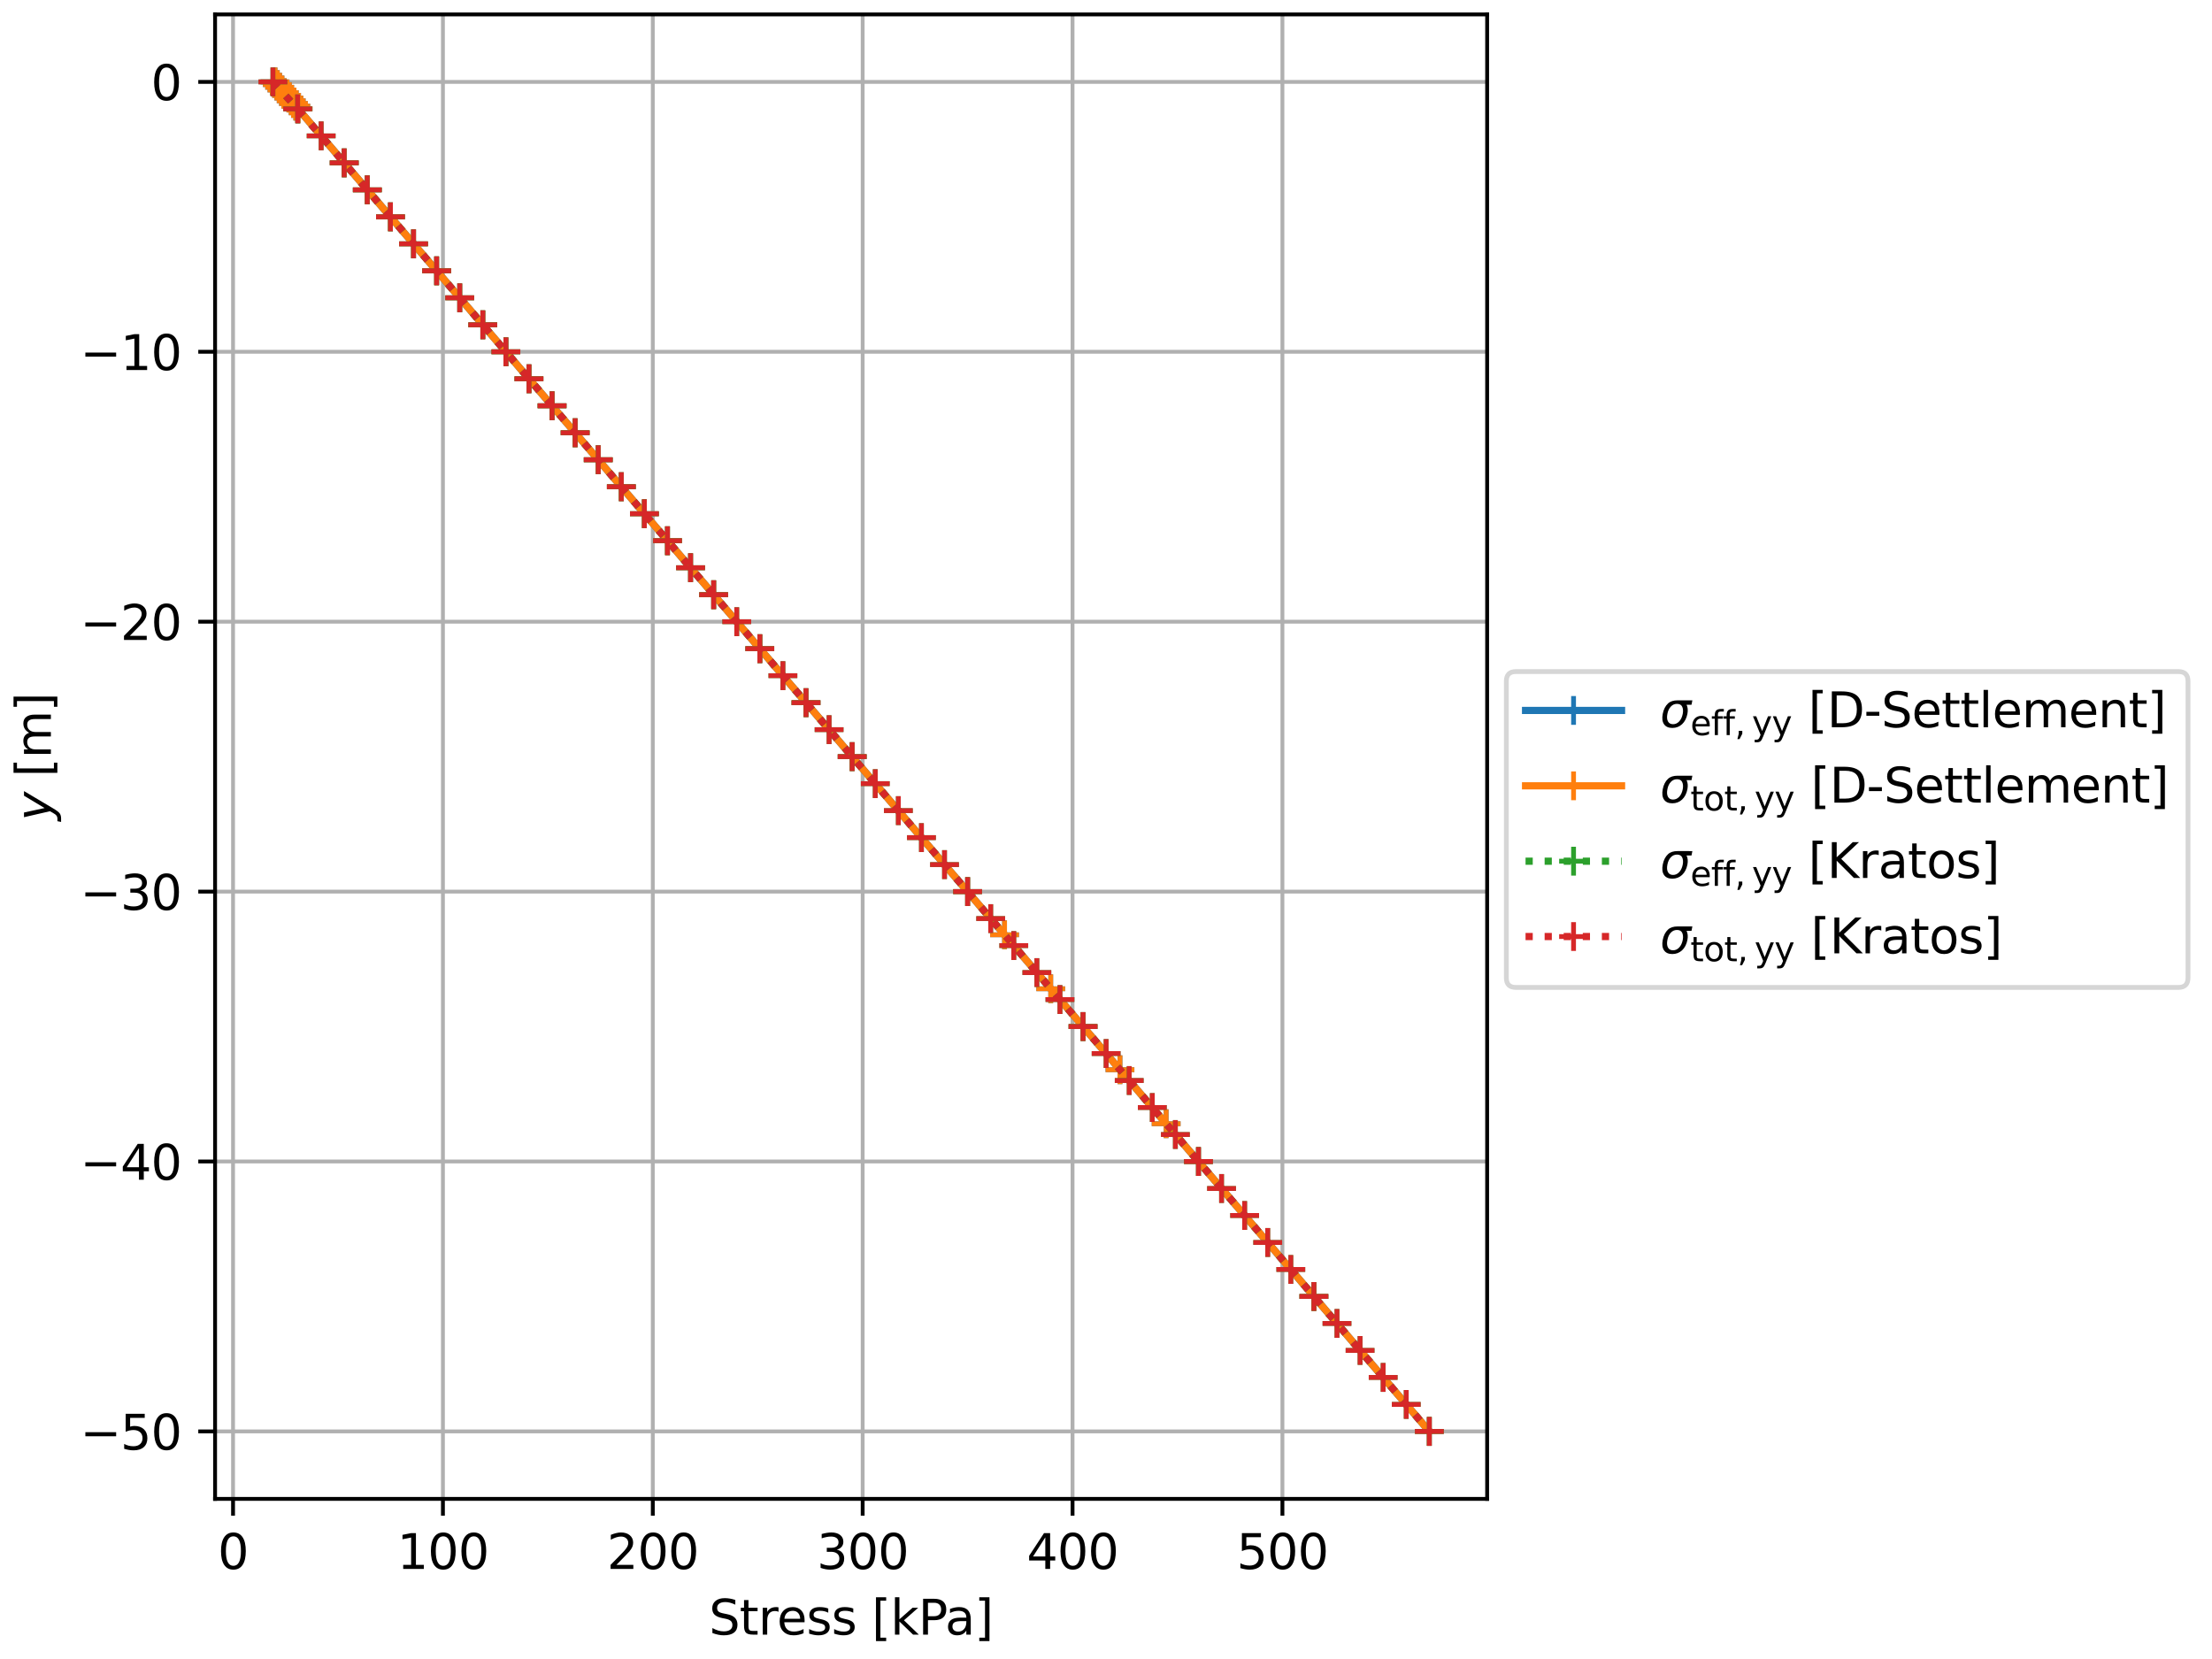 <?xml version="1.0" encoding="utf-8" standalone="no"?>
<!DOCTYPE svg PUBLIC "-//W3C//DTD SVG 1.1//EN"
  "http://www.w3.org/Graphics/SVG/1.1/DTD/svg11.dtd">
<svg xmlns:xlink="http://www.w3.org/1999/xlink" width="460.8pt" height="345.6pt" viewBox="0 0 460.8 345.6" xmlns="http://www.w3.org/2000/svg" version="1.1">
 <defs>
  <style type="text/css">*{stroke-linejoin: round; stroke-linecap: butt}</style>
 </defs>
 <g id="figure_1">
  <g id="patch_1">
   <path d="M 0 345.6 
L 460.8 345.6 
L 460.8 0 
L 0 0 
z
" style="fill: #ffffff"/>
  </g>
  <g id="axes_1">
   <g id="patch_2">
    <path d="M 44.805 312.244 
L 309.799 312.244 
L 309.799 3 
L 44.805 3 
z
" style="fill: #ffffff"/>
   </g>
   <g id="matplotlib.axis_1">
    <g id="xtick_1">
     <g id="line2d_1">
      <path d="M 48.548 312.244 
L 48.548 3 
" clip-path="url(#p406f502bed)" style="fill: none; stroke: #b0b0b0; stroke-width: 0.8; stroke-linecap: square"/>
     </g>
     <g id="line2d_2">
      <defs>
       <path id="m68407283a6" d="M 0 0 
L 0 3.5 
" style="stroke: #000000; stroke-width: 0.8"/>
      </defs>
      <g>
       <use xlink:href="#m68407283a6" x="48.548" y="312.244" style="stroke: #000000; stroke-width: 0.8"/>
      </g>
     </g>
     <g id="text_1">
      <!-- 0 -->
      <g transform="translate(45.367 326.842) scale(0.1 -0.1)">
       <defs>
        <path id="DejaVuSans-30" d="M 2034 4250 
Q 1547 4250 1301 3770 
Q 1056 3291 1056 2328 
Q 1056 1369 1301 889 
Q 1547 409 2034 409 
Q 2525 409 2770 889 
Q 3016 1369 3016 2328 
Q 3016 3291 2770 3770 
Q 2525 4250 2034 4250 
z
M 2034 4750 
Q 2819 4750 3233 4129 
Q 3647 3509 3647 2328 
Q 3647 1150 3233 529 
Q 2819 -91 2034 -91 
Q 1250 -91 836 529 
Q 422 1150 422 2328 
Q 422 3509 836 4129 
Q 1250 4750 2034 4750 
z
" transform="scale(0.016)"/>
       </defs>
       <use xlink:href="#DejaVuSans-30"/>
      </g>
     </g>
    </g>
    <g id="xtick_2">
     <g id="line2d_3">
      <path d="M 92.268 312.244 
L 92.268 3 
" clip-path="url(#p406f502bed)" style="fill: none; stroke: #b0b0b0; stroke-width: 0.8; stroke-linecap: square"/>
     </g>
     <g id="line2d_4">
      <g>
       <use xlink:href="#m68407283a6" x="92.268" y="312.244" style="stroke: #000000; stroke-width: 0.8"/>
      </g>
     </g>
     <g id="text_2">
      <!-- 100 -->
      <g transform="translate(82.725 326.842) scale(0.1 -0.1)">
       <defs>
        <path id="DejaVuSans-31" d="M 794 531 
L 1825 531 
L 1825 4091 
L 703 3866 
L 703 4441 
L 1819 4666 
L 2450 4666 
L 2450 531 
L 3481 531 
L 3481 0 
L 794 0 
L 794 531 
z
" transform="scale(0.016)"/>
       </defs>
       <use xlink:href="#DejaVuSans-31"/>
       <use xlink:href="#DejaVuSans-30" transform="translate(63.623 0)"/>
       <use xlink:href="#DejaVuSans-30" transform="translate(127.246 0)"/>
      </g>
     </g>
    </g>
    <g id="xtick_3">
     <g id="line2d_5">
      <path d="M 135.989 312.244 
L 135.989 3 
" clip-path="url(#p406f502bed)" style="fill: none; stroke: #b0b0b0; stroke-width: 0.8; stroke-linecap: square"/>
     </g>
     <g id="line2d_6">
      <g>
       <use xlink:href="#m68407283a6" x="135.989" y="312.244" style="stroke: #000000; stroke-width: 0.8"/>
      </g>
     </g>
     <g id="text_3">
      <!-- 200 -->
      <g transform="translate(126.445 326.842) scale(0.1 -0.1)">
       <defs>
        <path id="DejaVuSans-32" d="M 1228 531 
L 3431 531 
L 3431 0 
L 469 0 
L 469 531 
Q 828 903 1448 1529 
Q 2069 2156 2228 2338 
Q 2531 2678 2651 2914 
Q 2772 3150 2772 3378 
Q 2772 3750 2511 3984 
Q 2250 4219 1831 4219 
Q 1534 4219 1204 4116 
Q 875 4013 500 3803 
L 500 4441 
Q 881 4594 1212 4672 
Q 1544 4750 1819 4750 
Q 2544 4750 2975 4387 
Q 3406 4025 3406 3419 
Q 3406 3131 3298 2873 
Q 3191 2616 2906 2266 
Q 2828 2175 2409 1742 
Q 1991 1309 1228 531 
z
" transform="scale(0.016)"/>
       </defs>
       <use xlink:href="#DejaVuSans-32"/>
       <use xlink:href="#DejaVuSans-30" transform="translate(63.623 0)"/>
       <use xlink:href="#DejaVuSans-30" transform="translate(127.246 0)"/>
      </g>
     </g>
    </g>
    <g id="xtick_4">
     <g id="line2d_7">
      <path d="M 179.709 312.244 
L 179.709 3 
" clip-path="url(#p406f502bed)" style="fill: none; stroke: #b0b0b0; stroke-width: 0.8; stroke-linecap: square"/>
     </g>
     <g id="line2d_8">
      <g>
       <use xlink:href="#m68407283a6" x="179.709" y="312.244" style="stroke: #000000; stroke-width: 0.8"/>
      </g>
     </g>
     <g id="text_4">
      <!-- 300 -->
      <g transform="translate(170.165 326.842) scale(0.1 -0.1)">
       <defs>
        <path id="DejaVuSans-33" d="M 2597 2516 
Q 3050 2419 3304 2112 
Q 3559 1806 3559 1356 
Q 3559 666 3084 287 
Q 2609 -91 1734 -91 
Q 1441 -91 1130 -33 
Q 819 25 488 141 
L 488 750 
Q 750 597 1062 519 
Q 1375 441 1716 441 
Q 2309 441 2620 675 
Q 2931 909 2931 1356 
Q 2931 1769 2642 2001 
Q 2353 2234 1838 2234 
L 1294 2234 
L 1294 2753 
L 1863 2753 
Q 2328 2753 2575 2939 
Q 2822 3125 2822 3475 
Q 2822 3834 2567 4026 
Q 2313 4219 1838 4219 
Q 1578 4219 1281 4162 
Q 984 4106 628 3988 
L 628 4550 
Q 988 4650 1302 4700 
Q 1616 4750 1894 4750 
Q 2613 4750 3031 4423 
Q 3450 4097 3450 3541 
Q 3450 3153 3228 2886 
Q 3006 2619 2597 2516 
z
" transform="scale(0.016)"/>
       </defs>
       <use xlink:href="#DejaVuSans-33"/>
       <use xlink:href="#DejaVuSans-30" transform="translate(63.623 0)"/>
       <use xlink:href="#DejaVuSans-30" transform="translate(127.246 0)"/>
      </g>
     </g>
    </g>
    <g id="xtick_5">
     <g id="line2d_9">
      <path d="M 223.43 312.244 
L 223.43 3 
" clip-path="url(#p406f502bed)" style="fill: none; stroke: #b0b0b0; stroke-width: 0.8; stroke-linecap: square"/>
     </g>
     <g id="line2d_10">
      <g>
       <use xlink:href="#m68407283a6" x="223.43" y="312.244" style="stroke: #000000; stroke-width: 0.8"/>
      </g>
     </g>
     <g id="text_5">
      <!-- 400 -->
      <g transform="translate(213.886 326.842) scale(0.1 -0.1)">
       <defs>
        <path id="DejaVuSans-34" d="M 2419 4116 
L 825 1625 
L 2419 1625 
L 2419 4116 
z
M 2253 4666 
L 3047 4666 
L 3047 1625 
L 3713 1625 
L 3713 1100 
L 3047 1100 
L 3047 0 
L 2419 0 
L 2419 1100 
L 313 1100 
L 313 1709 
L 2253 4666 
z
" transform="scale(0.016)"/>
       </defs>
       <use xlink:href="#DejaVuSans-34"/>
       <use xlink:href="#DejaVuSans-30" transform="translate(63.623 0)"/>
       <use xlink:href="#DejaVuSans-30" transform="translate(127.246 0)"/>
      </g>
     </g>
    </g>
    <g id="xtick_6">
     <g id="line2d_11">
      <path d="M 267.15 312.244 
L 267.15 3 
" clip-path="url(#p406f502bed)" style="fill: none; stroke: #b0b0b0; stroke-width: 0.8; stroke-linecap: square"/>
     </g>
     <g id="line2d_12">
      <g>
       <use xlink:href="#m68407283a6" x="267.15" y="312.244" style="stroke: #000000; stroke-width: 0.8"/>
      </g>
     </g>
     <g id="text_6">
      <!-- 500 -->
      <g transform="translate(257.606 326.842) scale(0.1 -0.1)">
       <defs>
        <path id="DejaVuSans-35" d="M 691 4666 
L 3169 4666 
L 3169 4134 
L 1269 4134 
L 1269 2991 
Q 1406 3038 1543 3061 
Q 1681 3084 1819 3084 
Q 2600 3084 3056 2656 
Q 3513 2228 3513 1497 
Q 3513 744 3044 326 
Q 2575 -91 1722 -91 
Q 1428 -91 1123 -41 
Q 819 9 494 109 
L 494 744 
Q 775 591 1075 516 
Q 1375 441 1709 441 
Q 2250 441 2565 725 
Q 2881 1009 2881 1497 
Q 2881 1984 2565 2268 
Q 2250 2553 1709 2553 
Q 1456 2553 1204 2497 
Q 953 2441 691 2322 
L 691 4666 
z
" transform="scale(0.016)"/>
       </defs>
       <use xlink:href="#DejaVuSans-35"/>
       <use xlink:href="#DejaVuSans-30" transform="translate(63.623 0)"/>
       <use xlink:href="#DejaVuSans-30" transform="translate(127.246 0)"/>
      </g>
     </g>
    </g>
    <g id="text_7">
     <!-- Stress [kPa] -->
     <g transform="translate(147.699 340.52) scale(0.1 -0.1)">
      <defs>
       <path id="DejaVuSans-53" d="M 3425 4513 
L 3425 3897 
Q 3066 4069 2747 4153 
Q 2428 4238 2131 4238 
Q 1616 4238 1336 4038 
Q 1056 3838 1056 3469 
Q 1056 3159 1242 3001 
Q 1428 2844 1947 2747 
L 2328 2669 
Q 3034 2534 3370 2195 
Q 3706 1856 3706 1288 
Q 3706 609 3251 259 
Q 2797 -91 1919 -91 
Q 1588 -91 1214 -16 
Q 841 59 441 206 
L 441 856 
Q 825 641 1194 531 
Q 1563 422 1919 422 
Q 2459 422 2753 634 
Q 3047 847 3047 1241 
Q 3047 1584 2836 1778 
Q 2625 1972 2144 2069 
L 1759 2144 
Q 1053 2284 737 2584 
Q 422 2884 422 3419 
Q 422 4038 858 4394 
Q 1294 4750 2059 4750 
Q 2388 4750 2728 4690 
Q 3069 4631 3425 4513 
z
" transform="scale(0.016)"/>
       <path id="DejaVuSans-74" d="M 1172 4494 
L 1172 3500 
L 2356 3500 
L 2356 3053 
L 1172 3053 
L 1172 1153 
Q 1172 725 1289 603 
Q 1406 481 1766 481 
L 2356 481 
L 2356 0 
L 1766 0 
Q 1100 0 847 248 
Q 594 497 594 1153 
L 594 3053 
L 172 3053 
L 172 3500 
L 594 3500 
L 594 4494 
L 1172 4494 
z
" transform="scale(0.016)"/>
       <path id="DejaVuSans-72" d="M 2631 2963 
Q 2534 3019 2420 3045 
Q 2306 3072 2169 3072 
Q 1681 3072 1420 2755 
Q 1159 2438 1159 1844 
L 1159 0 
L 581 0 
L 581 3500 
L 1159 3500 
L 1159 2956 
Q 1341 3275 1631 3429 
Q 1922 3584 2338 3584 
Q 2397 3584 2469 3576 
Q 2541 3569 2628 3553 
L 2631 2963 
z
" transform="scale(0.016)"/>
       <path id="DejaVuSans-65" d="M 3597 1894 
L 3597 1613 
L 953 1613 
Q 991 1019 1311 708 
Q 1631 397 2203 397 
Q 2534 397 2845 478 
Q 3156 559 3463 722 
L 3463 178 
Q 3153 47 2828 -22 
Q 2503 -91 2169 -91 
Q 1331 -91 842 396 
Q 353 884 353 1716 
Q 353 2575 817 3079 
Q 1281 3584 2069 3584 
Q 2775 3584 3186 3129 
Q 3597 2675 3597 1894 
z
M 3022 2063 
Q 3016 2534 2758 2815 
Q 2500 3097 2075 3097 
Q 1594 3097 1305 2825 
Q 1016 2553 972 2059 
L 3022 2063 
z
" transform="scale(0.016)"/>
       <path id="DejaVuSans-73" d="M 2834 3397 
L 2834 2853 
Q 2591 2978 2328 3040 
Q 2066 3103 1784 3103 
Q 1356 3103 1142 2972 
Q 928 2841 928 2578 
Q 928 2378 1081 2264 
Q 1234 2150 1697 2047 
L 1894 2003 
Q 2506 1872 2764 1633 
Q 3022 1394 3022 966 
Q 3022 478 2636 193 
Q 2250 -91 1575 -91 
Q 1294 -91 989 -36 
Q 684 19 347 128 
L 347 722 
Q 666 556 975 473 
Q 1284 391 1588 391 
Q 1994 391 2212 530 
Q 2431 669 2431 922 
Q 2431 1156 2273 1281 
Q 2116 1406 1581 1522 
L 1381 1569 
Q 847 1681 609 1914 
Q 372 2147 372 2553 
Q 372 3047 722 3315 
Q 1072 3584 1716 3584 
Q 2034 3584 2315 3537 
Q 2597 3491 2834 3397 
z
" transform="scale(0.016)"/>
       <path id="DejaVuSans-20" transform="scale(0.016)"/>
       <path id="DejaVuSans-5b" d="M 550 4863 
L 1875 4863 
L 1875 4416 
L 1125 4416 
L 1125 -397 
L 1875 -397 
L 1875 -844 
L 550 -844 
L 550 4863 
z
" transform="scale(0.016)"/>
       <path id="DejaVuSans-6b" d="M 581 4863 
L 1159 4863 
L 1159 1991 
L 2875 3500 
L 3609 3500 
L 1753 1863 
L 3688 0 
L 2938 0 
L 1159 1709 
L 1159 0 
L 581 0 
L 581 4863 
z
" transform="scale(0.016)"/>
       <path id="DejaVuSans-50" d="M 1259 4147 
L 1259 2394 
L 2053 2394 
Q 2494 2394 2734 2622 
Q 2975 2850 2975 3272 
Q 2975 3691 2734 3919 
Q 2494 4147 2053 4147 
L 1259 4147 
z
M 628 4666 
L 2053 4666 
Q 2838 4666 3239 4311 
Q 3641 3956 3641 3272 
Q 3641 2581 3239 2228 
Q 2838 1875 2053 1875 
L 1259 1875 
L 1259 0 
L 628 0 
L 628 4666 
z
" transform="scale(0.016)"/>
       <path id="DejaVuSans-61" d="M 2194 1759 
Q 1497 1759 1228 1600 
Q 959 1441 959 1056 
Q 959 750 1161 570 
Q 1363 391 1709 391 
Q 2188 391 2477 730 
Q 2766 1069 2766 1631 
L 2766 1759 
L 2194 1759 
z
M 3341 1997 
L 3341 0 
L 2766 0 
L 2766 531 
Q 2569 213 2275 61 
Q 1981 -91 1556 -91 
Q 1019 -91 701 211 
Q 384 513 384 1019 
Q 384 1609 779 1909 
Q 1175 2209 1959 2209 
L 2766 2209 
L 2766 2266 
Q 2766 2663 2505 2880 
Q 2244 3097 1772 3097 
Q 1472 3097 1187 3025 
Q 903 2953 641 2809 
L 641 3341 
Q 956 3463 1253 3523 
Q 1550 3584 1831 3584 
Q 2591 3584 2966 3190 
Q 3341 2797 3341 1997 
z
" transform="scale(0.016)"/>
       <path id="DejaVuSans-5d" d="M 1947 4863 
L 1947 -844 
L 622 -844 
L 622 -397 
L 1369 -397 
L 1369 4416 
L 622 4416 
L 622 4863 
L 1947 4863 
z
" transform="scale(0.016)"/>
      </defs>
      <use xlink:href="#DejaVuSans-53"/>
      <use xlink:href="#DejaVuSans-74" transform="translate(63.477 0)"/>
      <use xlink:href="#DejaVuSans-72" transform="translate(102.686 0)"/>
      <use xlink:href="#DejaVuSans-65" transform="translate(141.549 0)"/>
      <use xlink:href="#DejaVuSans-73" transform="translate(203.072 0)"/>
      <use xlink:href="#DejaVuSans-73" transform="translate(255.172 0)"/>
      <use xlink:href="#DejaVuSans-20" transform="translate(307.271 0)"/>
      <use xlink:href="#DejaVuSans-5b" transform="translate(339.059 0)"/>
      <use xlink:href="#DejaVuSans-6b" transform="translate(378.072 0)"/>
      <use xlink:href="#DejaVuSans-50" transform="translate(435.982 0)"/>
      <use xlink:href="#DejaVuSans-61" transform="translate(491.785 0)"/>
      <use xlink:href="#DejaVuSans-5d" transform="translate(553.064 0)"/>
     </g>
    </g>
   </g>
   <g id="matplotlib.axis_2">
    <g id="ytick_1">
     <g id="line2d_13">
      <path d="M 44.805 298.187 
L 309.799 298.187 
" clip-path="url(#p406f502bed)" style="fill: none; stroke: #b0b0b0; stroke-width: 0.8; stroke-linecap: square"/>
     </g>
     <g id="line2d_14">
      <defs>
       <path id="m2f1951c9b3" d="M 0 0 
L -3.5 0 
" style="stroke: #000000; stroke-width: 0.8"/>
      </defs>
      <g>
       <use xlink:href="#m2f1951c9b3" x="44.805" y="298.187" style="stroke: #000000; stroke-width: 0.8"/>
      </g>
     </g>
     <g id="text_8">
      <!-- −50 -->
      <g transform="translate(16.7 301.986) scale(0.1 -0.1)">
       <defs>
        <path id="DejaVuSans-2212" d="M 678 2272 
L 4684 2272 
L 4684 1741 
L 678 1741 
L 678 2272 
z
" transform="scale(0.016)"/>
       </defs>
       <use xlink:href="#DejaVuSans-2212"/>
       <use xlink:href="#DejaVuSans-35" transform="translate(83.789 0)"/>
       <use xlink:href="#DejaVuSans-30" transform="translate(147.412 0)"/>
      </g>
     </g>
    </g>
    <g id="ytick_2">
     <g id="line2d_15">
      <path d="M 44.805 241.961 
L 309.799 241.961 
" clip-path="url(#p406f502bed)" style="fill: none; stroke: #b0b0b0; stroke-width: 0.8; stroke-linecap: square"/>
     </g>
     <g id="line2d_16">
      <g>
       <use xlink:href="#m2f1951c9b3" x="44.805" y="241.961" style="stroke: #000000; stroke-width: 0.8"/>
      </g>
     </g>
     <g id="text_9">
      <!-- −40 -->
      <g transform="translate(16.7 245.76) scale(0.1 -0.1)">
       <use xlink:href="#DejaVuSans-2212"/>
       <use xlink:href="#DejaVuSans-34" transform="translate(83.789 0)"/>
       <use xlink:href="#DejaVuSans-30" transform="translate(147.412 0)"/>
      </g>
     </g>
    </g>
    <g id="ytick_3">
     <g id="line2d_17">
      <path d="M 44.805 185.735 
L 309.799 185.735 
" clip-path="url(#p406f502bed)" style="fill: none; stroke: #b0b0b0; stroke-width: 0.8; stroke-linecap: square"/>
     </g>
     <g id="line2d_18">
      <g>
       <use xlink:href="#m2f1951c9b3" x="44.805" y="185.735" style="stroke: #000000; stroke-width: 0.8"/>
      </g>
     </g>
     <g id="text_10">
      <!-- −30 -->
      <g transform="translate(16.7 189.534) scale(0.1 -0.1)">
       <use xlink:href="#DejaVuSans-2212"/>
       <use xlink:href="#DejaVuSans-33" transform="translate(83.789 0)"/>
       <use xlink:href="#DejaVuSans-30" transform="translate(147.412 0)"/>
      </g>
     </g>
    </g>
    <g id="ytick_4">
     <g id="line2d_19">
      <path d="M 44.805 129.509 
L 309.799 129.509 
" clip-path="url(#p406f502bed)" style="fill: none; stroke: #b0b0b0; stroke-width: 0.8; stroke-linecap: square"/>
     </g>
     <g id="line2d_20">
      <g>
       <use xlink:href="#m2f1951c9b3" x="44.805" y="129.509" style="stroke: #000000; stroke-width: 0.8"/>
      </g>
     </g>
     <g id="text_11">
      <!-- −20 -->
      <g transform="translate(16.7 133.308) scale(0.1 -0.1)">
       <use xlink:href="#DejaVuSans-2212"/>
       <use xlink:href="#DejaVuSans-32" transform="translate(83.789 0)"/>
       <use xlink:href="#DejaVuSans-30" transform="translate(147.412 0)"/>
      </g>
     </g>
    </g>
    <g id="ytick_5">
     <g id="line2d_21">
      <path d="M 44.805 73.283 
L 309.799 73.283 
" clip-path="url(#p406f502bed)" style="fill: none; stroke: #b0b0b0; stroke-width: 0.8; stroke-linecap: square"/>
     </g>
     <g id="line2d_22">
      <g>
       <use xlink:href="#m2f1951c9b3" x="44.805" y="73.283" style="stroke: #000000; stroke-width: 0.8"/>
      </g>
     </g>
     <g id="text_12">
      <!-- −10 -->
      <g transform="translate(16.7 77.082) scale(0.1 -0.1)">
       <use xlink:href="#DejaVuSans-2212"/>
       <use xlink:href="#DejaVuSans-31" transform="translate(83.789 0)"/>
       <use xlink:href="#DejaVuSans-30" transform="translate(147.412 0)"/>
      </g>
     </g>
    </g>
    <g id="ytick_6">
     <g id="line2d_23">
      <path d="M 44.805 17.057 
L 309.799 17.057 
" clip-path="url(#p406f502bed)" style="fill: none; stroke: #b0b0b0; stroke-width: 0.8; stroke-linecap: square"/>
     </g>
     <g id="line2d_24">
      <g>
       <use xlink:href="#m2f1951c9b3" x="44.805" y="17.057" style="stroke: #000000; stroke-width: 0.8"/>
      </g>
     </g>
     <g id="text_13">
      <!-- 0 -->
      <g transform="translate(31.442 20.856) scale(0.1 -0.1)">
       <use xlink:href="#DejaVuSans-30"/>
      </g>
     </g>
    </g>
    <g id="text_14">
     <!-- $y$ [m] -->
     <g transform="translate(10.6 170.972) rotate(-90) scale(0.1 -0.1)">
      <defs>
       <path id="DejaVuSans-Oblique-79" d="M 1588 -325 
Q 1188 -997 936 -1164 
Q 684 -1331 294 -1331 
L -159 -1331 
L -63 -850 
L 269 -850 
Q 509 -850 678 -719 
Q 847 -588 1056 -206 
L 1234 128 
L 459 3500 
L 1069 3500 
L 1650 819 
L 3256 3500 
L 3859 3500 
L 1588 -325 
z
" transform="scale(0.016)"/>
       <path id="DejaVuSans-6d" d="M 3328 2828 
Q 3544 3216 3844 3400 
Q 4144 3584 4550 3584 
Q 5097 3584 5394 3201 
Q 5691 2819 5691 2113 
L 5691 0 
L 5113 0 
L 5113 2094 
Q 5113 2597 4934 2840 
Q 4756 3084 4391 3084 
Q 3944 3084 3684 2787 
Q 3425 2491 3425 1978 
L 3425 0 
L 2847 0 
L 2847 2094 
Q 2847 2600 2669 2842 
Q 2491 3084 2119 3084 
Q 1678 3084 1418 2786 
Q 1159 2488 1159 1978 
L 1159 0 
L 581 0 
L 581 3500 
L 1159 3500 
L 1159 2956 
Q 1356 3278 1631 3431 
Q 1906 3584 2284 3584 
Q 2666 3584 2933 3390 
Q 3200 3197 3328 2828 
z
" transform="scale(0.016)"/>
      </defs>
      <use xlink:href="#DejaVuSans-Oblique-79" transform="translate(0 0.016)"/>
      <use xlink:href="#DejaVuSans-20" transform="translate(59.18 0.016)"/>
      <use xlink:href="#DejaVuSans-5b" transform="translate(90.967 0.016)"/>
      <use xlink:href="#DejaVuSans-6d" transform="translate(129.98 0.016)"/>
      <use xlink:href="#DejaVuSans-5d" transform="translate(227.393 0.016)"/>
     </g>
    </g>
   </g>
   <g id="line2d_25">
    <path d="M 57.292 17.057 
L 57.773 17.619 
L 58.254 18.181 
L 58.735 18.744 
L 59.216 19.306 
L 59.697 19.868 
L 60.178 20.43 
L 60.659 20.993 
L 61.14 21.555 
L 61.621 22.117 
L 62.101 22.679 
L 71.72 33.925 
L 76.529 39.547 
L 81.338 45.17 
L 86.148 50.792 
L 90.957 56.415 
L 95.766 62.038 
L 100.575 67.66 
L 105.385 73.283 
L 110.194 78.905 
L 115.003 84.528 
L 119.812 90.151 
L 124.622 95.773 
L 129.431 101.396 
L 134.24 107.018 
L 139.049 112.641 
L 143.858 118.264 
L 148.668 123.886 
L 158.286 135.131 
L 167.905 146.377 
L 177.523 157.622 
L 201.569 185.735 
L 209.264 194.731 
L 218.883 205.976 
L 225.616 213.848 
L 233.31 222.844 
L 242.929 234.089 
L 249.662 241.961 
L 273.708 270.074 
L 297.754 298.187 
" clip-path="url(#p406f502bed)" style="fill: none; stroke: #1f77b4; stroke-width: 1.5; stroke-linecap: square"/>
    <defs>
     <path id="m4d77195bc8" d="M -3 0 
L 3 0 
M 0 3 
L 0 -3 
" style="stroke: #1f77b4"/>
    </defs>
    <g clip-path="url(#p406f502bed)">
     <use xlink:href="#m4d77195bc8" x="57.292" y="17.057" style="fill: #1f77b4; stroke: #1f77b4"/>
     <use xlink:href="#m4d77195bc8" x="57.773" y="17.619" style="fill: #1f77b4; stroke: #1f77b4"/>
     <use xlink:href="#m4d77195bc8" x="58.254" y="18.181" style="fill: #1f77b4; stroke: #1f77b4"/>
     <use xlink:href="#m4d77195bc8" x="58.735" y="18.744" style="fill: #1f77b4; stroke: #1f77b4"/>
     <use xlink:href="#m4d77195bc8" x="59.216" y="19.306" style="fill: #1f77b4; stroke: #1f77b4"/>
     <use xlink:href="#m4d77195bc8" x="59.697" y="19.868" style="fill: #1f77b4; stroke: #1f77b4"/>
     <use xlink:href="#m4d77195bc8" x="60.178" y="20.43" style="fill: #1f77b4; stroke: #1f77b4"/>
     <use xlink:href="#m4d77195bc8" x="60.659" y="20.993" style="fill: #1f77b4; stroke: #1f77b4"/>
     <use xlink:href="#m4d77195bc8" x="61.14" y="21.555" style="fill: #1f77b4; stroke: #1f77b4"/>
     <use xlink:href="#m4d77195bc8" x="61.621" y="22.117" style="fill: #1f77b4; stroke: #1f77b4"/>
     <use xlink:href="#m4d77195bc8" x="62.101" y="22.679" style="fill: #1f77b4; stroke: #1f77b4"/>
     <use xlink:href="#m4d77195bc8" x="71.72" y="33.925" style="fill: #1f77b4; stroke: #1f77b4"/>
     <use xlink:href="#m4d77195bc8" x="76.529" y="39.547" style="fill: #1f77b4; stroke: #1f77b4"/>
     <use xlink:href="#m4d77195bc8" x="81.338" y="45.17" style="fill: #1f77b4; stroke: #1f77b4"/>
     <use xlink:href="#m4d77195bc8" x="86.148" y="50.792" style="fill: #1f77b4; stroke: #1f77b4"/>
     <use xlink:href="#m4d77195bc8" x="90.957" y="56.415" style="fill: #1f77b4; stroke: #1f77b4"/>
     <use xlink:href="#m4d77195bc8" x="95.766" y="62.038" style="fill: #1f77b4; stroke: #1f77b4"/>
     <use xlink:href="#m4d77195bc8" x="100.575" y="67.66" style="fill: #1f77b4; stroke: #1f77b4"/>
     <use xlink:href="#m4d77195bc8" x="105.385" y="73.283" style="fill: #1f77b4; stroke: #1f77b4"/>
     <use xlink:href="#m4d77195bc8" x="110.194" y="78.905" style="fill: #1f77b4; stroke: #1f77b4"/>
     <use xlink:href="#m4d77195bc8" x="115.003" y="84.528" style="fill: #1f77b4; stroke: #1f77b4"/>
     <use xlink:href="#m4d77195bc8" x="119.812" y="90.151" style="fill: #1f77b4; stroke: #1f77b4"/>
     <use xlink:href="#m4d77195bc8" x="124.622" y="95.773" style="fill: #1f77b4; stroke: #1f77b4"/>
     <use xlink:href="#m4d77195bc8" x="129.431" y="101.396" style="fill: #1f77b4; stroke: #1f77b4"/>
     <use xlink:href="#m4d77195bc8" x="134.24" y="107.018" style="fill: #1f77b4; stroke: #1f77b4"/>
     <use xlink:href="#m4d77195bc8" x="139.049" y="112.641" style="fill: #1f77b4; stroke: #1f77b4"/>
     <use xlink:href="#m4d77195bc8" x="143.858" y="118.264" style="fill: #1f77b4; stroke: #1f77b4"/>
     <use xlink:href="#m4d77195bc8" x="148.668" y="123.886" style="fill: #1f77b4; stroke: #1f77b4"/>
     <use xlink:href="#m4d77195bc8" x="158.286" y="135.131" style="fill: #1f77b4; stroke: #1f77b4"/>
     <use xlink:href="#m4d77195bc8" x="167.905" y="146.377" style="fill: #1f77b4; stroke: #1f77b4"/>
     <use xlink:href="#m4d77195bc8" x="177.523" y="157.622" style="fill: #1f77b4; stroke: #1f77b4"/>
     <use xlink:href="#m4d77195bc8" x="201.569" y="185.735" style="fill: #1f77b4; stroke: #1f77b4"/>
     <use xlink:href="#m4d77195bc8" x="209.264" y="194.731" style="fill: #1f77b4; stroke: #1f77b4"/>
     <use xlink:href="#m4d77195bc8" x="218.883" y="205.976" style="fill: #1f77b4; stroke: #1f77b4"/>
     <use xlink:href="#m4d77195bc8" x="225.616" y="213.848" style="fill: #1f77b4; stroke: #1f77b4"/>
     <use xlink:href="#m4d77195bc8" x="233.31" y="222.844" style="fill: #1f77b4; stroke: #1f77b4"/>
     <use xlink:href="#m4d77195bc8" x="242.929" y="234.089" style="fill: #1f77b4; stroke: #1f77b4"/>
     <use xlink:href="#m4d77195bc8" x="249.662" y="241.961" style="fill: #1f77b4; stroke: #1f77b4"/>
     <use xlink:href="#m4d77195bc8" x="273.708" y="270.074" style="fill: #1f77b4; stroke: #1f77b4"/>
     <use xlink:href="#m4d77195bc8" x="297.754" y="298.187" style="fill: #1f77b4; stroke: #1f77b4"/>
    </g>
   </g>
   <g id="line2d_26">
    <path d="M 57.292 17.057 
L 57.773 17.619 
L 58.254 18.181 
L 58.735 18.744 
L 59.216 19.306 
L 59.697 19.868 
L 60.178 20.43 
L 60.659 20.993 
L 61.14 21.555 
L 61.621 22.117 
L 62.101 22.679 
L 71.72 33.925 
L 76.529 39.547 
L 81.338 45.17 
L 86.148 50.792 
L 90.957 56.415 
L 95.766 62.038 
L 100.575 67.66 
L 105.385 73.283 
L 110.194 78.905 
L 115.003 84.528 
L 119.812 90.151 
L 124.622 95.773 
L 129.431 101.396 
L 134.24 107.018 
L 139.049 112.641 
L 143.858 118.264 
L 148.668 123.886 
L 158.286 135.131 
L 167.905 146.377 
L 177.523 157.622 
L 201.569 185.735 
L 209.264 194.731 
L 218.883 205.976 
L 225.616 213.848 
L 233.31 222.844 
L 242.929 234.089 
L 249.662 241.961 
L 273.708 270.074 
L 297.754 298.187 
" clip-path="url(#p406f502bed)" style="fill: none; stroke: #ff7f0e; stroke-width: 1.5; stroke-linecap: square"/>
    <defs>
     <path id="m02b5773c79" d="M -3 0 
L 3 0 
M 0 3 
L 0 -3 
" style="stroke: #ff7f0e"/>
    </defs>
    <g clip-path="url(#p406f502bed)">
     <use xlink:href="#m02b5773c79" x="57.292" y="17.057" style="fill: #ff7f0e; stroke: #ff7f0e"/>
     <use xlink:href="#m02b5773c79" x="57.773" y="17.619" style="fill: #ff7f0e; stroke: #ff7f0e"/>
     <use xlink:href="#m02b5773c79" x="58.254" y="18.181" style="fill: #ff7f0e; stroke: #ff7f0e"/>
     <use xlink:href="#m02b5773c79" x="58.735" y="18.744" style="fill: #ff7f0e; stroke: #ff7f0e"/>
     <use xlink:href="#m02b5773c79" x="59.216" y="19.306" style="fill: #ff7f0e; stroke: #ff7f0e"/>
     <use xlink:href="#m02b5773c79" x="59.697" y="19.868" style="fill: #ff7f0e; stroke: #ff7f0e"/>
     <use xlink:href="#m02b5773c79" x="60.178" y="20.43" style="fill: #ff7f0e; stroke: #ff7f0e"/>
     <use xlink:href="#m02b5773c79" x="60.659" y="20.993" style="fill: #ff7f0e; stroke: #ff7f0e"/>
     <use xlink:href="#m02b5773c79" x="61.14" y="21.555" style="fill: #ff7f0e; stroke: #ff7f0e"/>
     <use xlink:href="#m02b5773c79" x="61.621" y="22.117" style="fill: #ff7f0e; stroke: #ff7f0e"/>
     <use xlink:href="#m02b5773c79" x="62.101" y="22.679" style="fill: #ff7f0e; stroke: #ff7f0e"/>
     <use xlink:href="#m02b5773c79" x="71.72" y="33.925" style="fill: #ff7f0e; stroke: #ff7f0e"/>
     <use xlink:href="#m02b5773c79" x="76.529" y="39.547" style="fill: #ff7f0e; stroke: #ff7f0e"/>
     <use xlink:href="#m02b5773c79" x="81.338" y="45.17" style="fill: #ff7f0e; stroke: #ff7f0e"/>
     <use xlink:href="#m02b5773c79" x="86.148" y="50.792" style="fill: #ff7f0e; stroke: #ff7f0e"/>
     <use xlink:href="#m02b5773c79" x="90.957" y="56.415" style="fill: #ff7f0e; stroke: #ff7f0e"/>
     <use xlink:href="#m02b5773c79" x="95.766" y="62.038" style="fill: #ff7f0e; stroke: #ff7f0e"/>
     <use xlink:href="#m02b5773c79" x="100.575" y="67.66" style="fill: #ff7f0e; stroke: #ff7f0e"/>
     <use xlink:href="#m02b5773c79" x="105.385" y="73.283" style="fill: #ff7f0e; stroke: #ff7f0e"/>
     <use xlink:href="#m02b5773c79" x="110.194" y="78.905" style="fill: #ff7f0e; stroke: #ff7f0e"/>
     <use xlink:href="#m02b5773c79" x="115.003" y="84.528" style="fill: #ff7f0e; stroke: #ff7f0e"/>
     <use xlink:href="#m02b5773c79" x="119.812" y="90.151" style="fill: #ff7f0e; stroke: #ff7f0e"/>
     <use xlink:href="#m02b5773c79" x="124.622" y="95.773" style="fill: #ff7f0e; stroke: #ff7f0e"/>
     <use xlink:href="#m02b5773c79" x="129.431" y="101.396" style="fill: #ff7f0e; stroke: #ff7f0e"/>
     <use xlink:href="#m02b5773c79" x="134.24" y="107.018" style="fill: #ff7f0e; stroke: #ff7f0e"/>
     <use xlink:href="#m02b5773c79" x="139.049" y="112.641" style="fill: #ff7f0e; stroke: #ff7f0e"/>
     <use xlink:href="#m02b5773c79" x="143.858" y="118.264" style="fill: #ff7f0e; stroke: #ff7f0e"/>
     <use xlink:href="#m02b5773c79" x="148.668" y="123.886" style="fill: #ff7f0e; stroke: #ff7f0e"/>
     <use xlink:href="#m02b5773c79" x="158.286" y="135.131" style="fill: #ff7f0e; stroke: #ff7f0e"/>
     <use xlink:href="#m02b5773c79" x="167.905" y="146.377" style="fill: #ff7f0e; stroke: #ff7f0e"/>
     <use xlink:href="#m02b5773c79" x="177.523" y="157.622" style="fill: #ff7f0e; stroke: #ff7f0e"/>
     <use xlink:href="#m02b5773c79" x="201.569" y="185.735" style="fill: #ff7f0e; stroke: #ff7f0e"/>
     <use xlink:href="#m02b5773c79" x="209.264" y="194.731" style="fill: #ff7f0e; stroke: #ff7f0e"/>
     <use xlink:href="#m02b5773c79" x="218.883" y="205.976" style="fill: #ff7f0e; stroke: #ff7f0e"/>
     <use xlink:href="#m02b5773c79" x="225.616" y="213.848" style="fill: #ff7f0e; stroke: #ff7f0e"/>
     <use xlink:href="#m02b5773c79" x="233.31" y="222.844" style="fill: #ff7f0e; stroke: #ff7f0e"/>
     <use xlink:href="#m02b5773c79" x="242.929" y="234.089" style="fill: #ff7f0e; stroke: #ff7f0e"/>
     <use xlink:href="#m02b5773c79" x="249.662" y="241.961" style="fill: #ff7f0e; stroke: #ff7f0e"/>
     <use xlink:href="#m02b5773c79" x="273.708" y="270.074" style="fill: #ff7f0e; stroke: #ff7f0e"/>
     <use xlink:href="#m02b5773c79" x="297.754" y="298.187" style="fill: #ff7f0e; stroke: #ff7f0e"/>
    </g>
   </g>
   <g id="line2d_27">
    <path d="M 56.85 17.057 
L 61.999 22.679 
L 66.902 28.302 
L 71.693 33.925 
L 76.509 39.547 
L 81.338 45.17 
L 86.148 50.792 
L 90.957 56.415 
L 95.767 62.038 
L 100.576 67.66 
L 105.385 73.283 
L 110.194 78.905 
L 115.004 84.528 
L 119.813 90.151 
L 124.622 95.773 
L 129.431 101.396 
L 134.24 107.018 
L 139.049 112.641 
L 143.858 118.264 
L 148.668 123.886 
L 153.477 129.509 
L 158.286 135.131 
L 163.095 140.754 
L 167.905 146.377 
L 172.714 151.999 
L 177.523 157.622 
L 182.332 163.244 
L 187.142 168.867 
L 191.951 174.49 
L 196.76 180.112 
L 201.569 185.735 
L 206.379 191.358 
L 211.188 196.98 
L 215.997 202.603 
L 220.806 208.225 
L 225.616 213.848 
L 230.425 219.471 
L 235.234 225.093 
L 240.043 230.716 
L 244.852 236.338 
L 249.662 241.961 
L 254.471 247.584 
L 259.28 253.206 
L 264.089 258.829 
L 268.899 264.451 
L 273.708 270.074 
L 278.517 275.697 
L 283.326 281.319 
L 288.136 286.942 
L 292.945 292.564 
L 297.754 298.187 
" clip-path="url(#p406f502bed)" style="fill: none; stroke-dasharray: 1.5,2.475; stroke-dashoffset: 0; stroke: #2ca02c; stroke-width: 1.5"/>
    <defs>
     <path id="mfcea00d066" d="M -3 0 
L 3 0 
M 0 3 
L 0 -3 
" style="stroke: #2ca02c"/>
    </defs>
    <g clip-path="url(#p406f502bed)">
     <use xlink:href="#mfcea00d066" x="56.85" y="17.057" style="fill: #2ca02c; stroke: #2ca02c"/>
     <use xlink:href="#mfcea00d066" x="61.999" y="22.679" style="fill: #2ca02c; stroke: #2ca02c"/>
     <use xlink:href="#mfcea00d066" x="66.902" y="28.302" style="fill: #2ca02c; stroke: #2ca02c"/>
     <use xlink:href="#mfcea00d066" x="71.693" y="33.925" style="fill: #2ca02c; stroke: #2ca02c"/>
     <use xlink:href="#mfcea00d066" x="76.509" y="39.547" style="fill: #2ca02c; stroke: #2ca02c"/>
     <use xlink:href="#mfcea00d066" x="81.338" y="45.17" style="fill: #2ca02c; stroke: #2ca02c"/>
     <use xlink:href="#mfcea00d066" x="86.148" y="50.792" style="fill: #2ca02c; stroke: #2ca02c"/>
     <use xlink:href="#mfcea00d066" x="90.957" y="56.415" style="fill: #2ca02c; stroke: #2ca02c"/>
     <use xlink:href="#mfcea00d066" x="95.767" y="62.038" style="fill: #2ca02c; stroke: #2ca02c"/>
     <use xlink:href="#mfcea00d066" x="100.576" y="67.66" style="fill: #2ca02c; stroke: #2ca02c"/>
     <use xlink:href="#mfcea00d066" x="105.385" y="73.283" style="fill: #2ca02c; stroke: #2ca02c"/>
     <use xlink:href="#mfcea00d066" x="110.194" y="78.905" style="fill: #2ca02c; stroke: #2ca02c"/>
     <use xlink:href="#mfcea00d066" x="115.004" y="84.528" style="fill: #2ca02c; stroke: #2ca02c"/>
     <use xlink:href="#mfcea00d066" x="119.813" y="90.151" style="fill: #2ca02c; stroke: #2ca02c"/>
     <use xlink:href="#mfcea00d066" x="124.622" y="95.773" style="fill: #2ca02c; stroke: #2ca02c"/>
     <use xlink:href="#mfcea00d066" x="129.431" y="101.396" style="fill: #2ca02c; stroke: #2ca02c"/>
     <use xlink:href="#mfcea00d066" x="134.24" y="107.018" style="fill: #2ca02c; stroke: #2ca02c"/>
     <use xlink:href="#mfcea00d066" x="139.049" y="112.641" style="fill: #2ca02c; stroke: #2ca02c"/>
     <use xlink:href="#mfcea00d066" x="143.858" y="118.264" style="fill: #2ca02c; stroke: #2ca02c"/>
     <use xlink:href="#mfcea00d066" x="148.668" y="123.886" style="fill: #2ca02c; stroke: #2ca02c"/>
     <use xlink:href="#mfcea00d066" x="153.477" y="129.509" style="fill: #2ca02c; stroke: #2ca02c"/>
     <use xlink:href="#mfcea00d066" x="158.286" y="135.131" style="fill: #2ca02c; stroke: #2ca02c"/>
     <use xlink:href="#mfcea00d066" x="163.095" y="140.754" style="fill: #2ca02c; stroke: #2ca02c"/>
     <use xlink:href="#mfcea00d066" x="167.905" y="146.377" style="fill: #2ca02c; stroke: #2ca02c"/>
     <use xlink:href="#mfcea00d066" x="172.714" y="151.999" style="fill: #2ca02c; stroke: #2ca02c"/>
     <use xlink:href="#mfcea00d066" x="177.523" y="157.622" style="fill: #2ca02c; stroke: #2ca02c"/>
     <use xlink:href="#mfcea00d066" x="182.332" y="163.244" style="fill: #2ca02c; stroke: #2ca02c"/>
     <use xlink:href="#mfcea00d066" x="187.142" y="168.867" style="fill: #2ca02c; stroke: #2ca02c"/>
     <use xlink:href="#mfcea00d066" x="191.951" y="174.49" style="fill: #2ca02c; stroke: #2ca02c"/>
     <use xlink:href="#mfcea00d066" x="196.76" y="180.112" style="fill: #2ca02c; stroke: #2ca02c"/>
     <use xlink:href="#mfcea00d066" x="201.569" y="185.735" style="fill: #2ca02c; stroke: #2ca02c"/>
     <use xlink:href="#mfcea00d066" x="206.379" y="191.358" style="fill: #2ca02c; stroke: #2ca02c"/>
     <use xlink:href="#mfcea00d066" x="211.188" y="196.98" style="fill: #2ca02c; stroke: #2ca02c"/>
     <use xlink:href="#mfcea00d066" x="215.997" y="202.603" style="fill: #2ca02c; stroke: #2ca02c"/>
     <use xlink:href="#mfcea00d066" x="220.806" y="208.225" style="fill: #2ca02c; stroke: #2ca02c"/>
     <use xlink:href="#mfcea00d066" x="225.616" y="213.848" style="fill: #2ca02c; stroke: #2ca02c"/>
     <use xlink:href="#mfcea00d066" x="230.425" y="219.471" style="fill: #2ca02c; stroke: #2ca02c"/>
     <use xlink:href="#mfcea00d066" x="235.234" y="225.093" style="fill: #2ca02c; stroke: #2ca02c"/>
     <use xlink:href="#mfcea00d066" x="240.043" y="230.716" style="fill: #2ca02c; stroke: #2ca02c"/>
     <use xlink:href="#mfcea00d066" x="244.852" y="236.338" style="fill: #2ca02c; stroke: #2ca02c"/>
     <use xlink:href="#mfcea00d066" x="249.662" y="241.961" style="fill: #2ca02c; stroke: #2ca02c"/>
     <use xlink:href="#mfcea00d066" x="254.471" y="247.584" style="fill: #2ca02c; stroke: #2ca02c"/>
     <use xlink:href="#mfcea00d066" x="259.28" y="253.206" style="fill: #2ca02c; stroke: #2ca02c"/>
     <use xlink:href="#mfcea00d066" x="264.089" y="258.829" style="fill: #2ca02c; stroke: #2ca02c"/>
     <use xlink:href="#mfcea00d066" x="268.899" y="264.451" style="fill: #2ca02c; stroke: #2ca02c"/>
     <use xlink:href="#mfcea00d066" x="273.708" y="270.074" style="fill: #2ca02c; stroke: #2ca02c"/>
     <use xlink:href="#mfcea00d066" x="278.517" y="275.697" style="fill: #2ca02c; stroke: #2ca02c"/>
     <use xlink:href="#mfcea00d066" x="283.326" y="281.319" style="fill: #2ca02c; stroke: #2ca02c"/>
     <use xlink:href="#mfcea00d066" x="288.136" y="286.942" style="fill: #2ca02c; stroke: #2ca02c"/>
     <use xlink:href="#mfcea00d066" x="292.945" y="292.564" style="fill: #2ca02c; stroke: #2ca02c"/>
     <use xlink:href="#mfcea00d066" x="297.754" y="298.187" style="fill: #2ca02c; stroke: #2ca02c"/>
    </g>
   </g>
   <g id="line2d_28">
    <path d="M 56.85 17.057 
L 61.999 22.679 
L 66.902 28.302 
L 71.693 33.925 
L 76.509 39.547 
L 81.338 45.17 
L 86.148 50.792 
L 90.957 56.415 
L 95.767 62.038 
L 100.576 67.66 
L 105.385 73.283 
L 110.194 78.905 
L 115.004 84.528 
L 119.813 90.151 
L 124.622 95.773 
L 129.431 101.396 
L 134.24 107.018 
L 139.049 112.641 
L 143.858 118.264 
L 148.668 123.886 
L 153.477 129.509 
L 158.286 135.131 
L 163.095 140.754 
L 167.905 146.377 
L 172.714 151.999 
L 177.523 157.622 
L 182.332 163.244 
L 187.142 168.867 
L 191.951 174.49 
L 196.76 180.112 
L 201.569 185.735 
L 206.379 191.358 
L 211.188 196.98 
L 215.997 202.603 
L 220.806 208.225 
L 225.616 213.848 
L 230.425 219.471 
L 235.234 225.093 
L 240.043 230.716 
L 244.852 236.338 
L 249.662 241.961 
L 254.471 247.584 
L 259.28 253.206 
L 264.089 258.829 
L 268.899 264.451 
L 273.708 270.074 
L 278.517 275.697 
L 283.326 281.319 
L 288.136 286.942 
L 292.945 292.564 
L 297.754 298.187 
" clip-path="url(#p406f502bed)" style="fill: none; stroke-dasharray: 1.5,2.475; stroke-dashoffset: 0; stroke: #d62728; stroke-width: 1.5"/>
    <defs>
     <path id="m1a4cef2448" d="M -3 0 
L 3 0 
M 0 3 
L 0 -3 
" style="stroke: #d62728"/>
    </defs>
    <g clip-path="url(#p406f502bed)">
     <use xlink:href="#m1a4cef2448" x="56.85" y="17.057" style="fill: #d62728; stroke: #d62728"/>
     <use xlink:href="#m1a4cef2448" x="61.999" y="22.679" style="fill: #d62728; stroke: #d62728"/>
     <use xlink:href="#m1a4cef2448" x="66.902" y="28.302" style="fill: #d62728; stroke: #d62728"/>
     <use xlink:href="#m1a4cef2448" x="71.693" y="33.925" style="fill: #d62728; stroke: #d62728"/>
     <use xlink:href="#m1a4cef2448" x="76.509" y="39.547" style="fill: #d62728; stroke: #d62728"/>
     <use xlink:href="#m1a4cef2448" x="81.338" y="45.17" style="fill: #d62728; stroke: #d62728"/>
     <use xlink:href="#m1a4cef2448" x="86.148" y="50.792" style="fill: #d62728; stroke: #d62728"/>
     <use xlink:href="#m1a4cef2448" x="90.957" y="56.415" style="fill: #d62728; stroke: #d62728"/>
     <use xlink:href="#m1a4cef2448" x="95.767" y="62.038" style="fill: #d62728; stroke: #d62728"/>
     <use xlink:href="#m1a4cef2448" x="100.576" y="67.66" style="fill: #d62728; stroke: #d62728"/>
     <use xlink:href="#m1a4cef2448" x="105.385" y="73.283" style="fill: #d62728; stroke: #d62728"/>
     <use xlink:href="#m1a4cef2448" x="110.194" y="78.905" style="fill: #d62728; stroke: #d62728"/>
     <use xlink:href="#m1a4cef2448" x="115.004" y="84.528" style="fill: #d62728; stroke: #d62728"/>
     <use xlink:href="#m1a4cef2448" x="119.813" y="90.151" style="fill: #d62728; stroke: #d62728"/>
     <use xlink:href="#m1a4cef2448" x="124.622" y="95.773" style="fill: #d62728; stroke: #d62728"/>
     <use xlink:href="#m1a4cef2448" x="129.431" y="101.396" style="fill: #d62728; stroke: #d62728"/>
     <use xlink:href="#m1a4cef2448" x="134.24" y="107.018" style="fill: #d62728; stroke: #d62728"/>
     <use xlink:href="#m1a4cef2448" x="139.049" y="112.641" style="fill: #d62728; stroke: #d62728"/>
     <use xlink:href="#m1a4cef2448" x="143.858" y="118.264" style="fill: #d62728; stroke: #d62728"/>
     <use xlink:href="#m1a4cef2448" x="148.668" y="123.886" style="fill: #d62728; stroke: #d62728"/>
     <use xlink:href="#m1a4cef2448" x="153.477" y="129.509" style="fill: #d62728; stroke: #d62728"/>
     <use xlink:href="#m1a4cef2448" x="158.286" y="135.131" style="fill: #d62728; stroke: #d62728"/>
     <use xlink:href="#m1a4cef2448" x="163.095" y="140.754" style="fill: #d62728; stroke: #d62728"/>
     <use xlink:href="#m1a4cef2448" x="167.905" y="146.377" style="fill: #d62728; stroke: #d62728"/>
     <use xlink:href="#m1a4cef2448" x="172.714" y="151.999" style="fill: #d62728; stroke: #d62728"/>
     <use xlink:href="#m1a4cef2448" x="177.523" y="157.622" style="fill: #d62728; stroke: #d62728"/>
     <use xlink:href="#m1a4cef2448" x="182.332" y="163.244" style="fill: #d62728; stroke: #d62728"/>
     <use xlink:href="#m1a4cef2448" x="187.142" y="168.867" style="fill: #d62728; stroke: #d62728"/>
     <use xlink:href="#m1a4cef2448" x="191.951" y="174.49" style="fill: #d62728; stroke: #d62728"/>
     <use xlink:href="#m1a4cef2448" x="196.76" y="180.112" style="fill: #d62728; stroke: #d62728"/>
     <use xlink:href="#m1a4cef2448" x="201.569" y="185.735" style="fill: #d62728; stroke: #d62728"/>
     <use xlink:href="#m1a4cef2448" x="206.379" y="191.358" style="fill: #d62728; stroke: #d62728"/>
     <use xlink:href="#m1a4cef2448" x="211.188" y="196.98" style="fill: #d62728; stroke: #d62728"/>
     <use xlink:href="#m1a4cef2448" x="215.997" y="202.603" style="fill: #d62728; stroke: #d62728"/>
     <use xlink:href="#m1a4cef2448" x="220.806" y="208.225" style="fill: #d62728; stroke: #d62728"/>
     <use xlink:href="#m1a4cef2448" x="225.616" y="213.848" style="fill: #d62728; stroke: #d62728"/>
     <use xlink:href="#m1a4cef2448" x="230.425" y="219.471" style="fill: #d62728; stroke: #d62728"/>
     <use xlink:href="#m1a4cef2448" x="235.234" y="225.093" style="fill: #d62728; stroke: #d62728"/>
     <use xlink:href="#m1a4cef2448" x="240.043" y="230.716" style="fill: #d62728; stroke: #d62728"/>
     <use xlink:href="#m1a4cef2448" x="244.852" y="236.338" style="fill: #d62728; stroke: #d62728"/>
     <use xlink:href="#m1a4cef2448" x="249.662" y="241.961" style="fill: #d62728; stroke: #d62728"/>
     <use xlink:href="#m1a4cef2448" x="254.471" y="247.584" style="fill: #d62728; stroke: #d62728"/>
     <use xlink:href="#m1a4cef2448" x="259.28" y="253.206" style="fill: #d62728; stroke: #d62728"/>
     <use xlink:href="#m1a4cef2448" x="264.089" y="258.829" style="fill: #d62728; stroke: #d62728"/>
     <use xlink:href="#m1a4cef2448" x="268.899" y="264.451" style="fill: #d62728; stroke: #d62728"/>
     <use xlink:href="#m1a4cef2448" x="273.708" y="270.074" style="fill: #d62728; stroke: #d62728"/>
     <use xlink:href="#m1a4cef2448" x="278.517" y="275.697" style="fill: #d62728; stroke: #d62728"/>
     <use xlink:href="#m1a4cef2448" x="283.326" y="281.319" style="fill: #d62728; stroke: #d62728"/>
     <use xlink:href="#m1a4cef2448" x="288.136" y="286.942" style="fill: #d62728; stroke: #d62728"/>
     <use xlink:href="#m1a4cef2448" x="292.945" y="292.564" style="fill: #d62728; stroke: #d62728"/>
     <use xlink:href="#m1a4cef2448" x="297.754" y="298.187" style="fill: #d62728; stroke: #d62728"/>
    </g>
   </g>
   <g id="patch_3">
    <path d="M 44.805 312.244 
L 44.805 3 
" style="fill: none; stroke: #000000; stroke-width: 0.8; stroke-linejoin: miter; stroke-linecap: square"/>
   </g>
   <g id="patch_4">
    <path d="M 309.799 312.244 
L 309.799 3 
" style="fill: none; stroke: #000000; stroke-width: 0.8; stroke-linejoin: miter; stroke-linecap: square"/>
   </g>
   <g id="patch_5">
    <path d="M 44.805 312.244 
L 309.799 312.244 
" style="fill: none; stroke: #000000; stroke-width: 0.8; stroke-linejoin: miter; stroke-linecap: square"/>
   </g>
   <g id="patch_6">
    <path d="M 44.805 3 
L 309.799 3 
" style="fill: none; stroke: #000000; stroke-width: 0.8; stroke-linejoin: miter; stroke-linecap: square"/>
   </g>
  </g>
  <g id="legend_1">
   <g id="patch_7">
    <path d="M 315.8 205.7 
L 453.8 205.7 
Q 455.8 205.7 455.8 203.7 
L 455.8 141.9 
Q 455.8 139.9 453.8 139.9 
L 315.8 139.9 
Q 313.8 139.9 313.8 141.9 
L 313.8 203.7 
Q 313.8 205.7 315.8 205.7 
z
" style="fill: #ffffff; opacity: 0.8; stroke: #cccccc; stroke-linejoin: miter"/>
   </g>
   <g id="line2d_29">
    <path d="M 317.8 148 
L 327.8 148 
L 337.8 148 
" style="fill: none; stroke: #1f77b4; stroke-width: 1.5; stroke-linecap: square"/>
    <g>
     <use xlink:href="#m4d77195bc8" x="327.8" y="148" style="fill: #1f77b4; stroke: #1f77b4"/>
    </g>
   </g>
   <g id="text_15">
    <!-- $\sigma_{\mathrm{eff, yy}}$ [D-Settlement] -->
    <g transform="translate(345.8 151.5) scale(0.1 -0.1)">
     <defs>
      <path id="DejaVuSans-Oblique-3c3" d="M 2219 3044 
Q 1744 3044 1422 2700 
Q 1081 2341 969 1747 
Q 844 1119 1044 756 
Q 1241 397 1706 397 
Q 2166 397 2503 759 
Q 2844 1122 2966 1747 
Q 3075 2319 2881 2700 
Q 2700 3044 2219 3044 
z
M 2309 3503 
L 4219 3500 
L 4106 2925 
L 3463 2925 
Q 3706 2438 3575 1747 
Q 3406 888 2884 400 
Q 2359 -91 1609 -91 
Q 856 -91 525 400 
Q 194 888 363 1747 
Q 528 2609 1050 3097 
Q 1484 3503 2309 3503 
z
" transform="scale(0.016)"/>
      <path id="DejaVuSans-66" d="M 2375 4863 
L 2375 4384 
L 1825 4384 
Q 1516 4384 1395 4259 
Q 1275 4134 1275 3809 
L 1275 3500 
L 2222 3500 
L 2222 3053 
L 1275 3053 
L 1275 0 
L 697 0 
L 697 3053 
L 147 3053 
L 147 3500 
L 697 3500 
L 697 3744 
Q 697 4328 969 4595 
Q 1241 4863 1831 4863 
L 2375 4863 
z
" transform="scale(0.016)"/>
      <path id="DejaVuSans-2c" d="M 750 794 
L 1409 794 
L 1409 256 
L 897 -744 
L 494 -744 
L 750 256 
L 750 794 
z
" transform="scale(0.016)"/>
      <path id="DejaVuSans-79" d="M 2059 -325 
Q 1816 -950 1584 -1140 
Q 1353 -1331 966 -1331 
L 506 -1331 
L 506 -850 
L 844 -850 
Q 1081 -850 1212 -737 
Q 1344 -625 1503 -206 
L 1606 56 
L 191 3500 
L 800 3500 
L 1894 763 
L 2988 3500 
L 3597 3500 
L 2059 -325 
z
" transform="scale(0.016)"/>
      <path id="DejaVuSans-44" d="M 1259 4147 
L 1259 519 
L 2022 519 
Q 2988 519 3436 956 
Q 3884 1394 3884 2338 
Q 3884 3275 3436 3711 
Q 2988 4147 2022 4147 
L 1259 4147 
z
M 628 4666 
L 1925 4666 
Q 3281 4666 3915 4102 
Q 4550 3538 4550 2338 
Q 4550 1131 3912 565 
Q 3275 0 1925 0 
L 628 0 
L 628 4666 
z
" transform="scale(0.016)"/>
      <path id="DejaVuSans-2d" d="M 313 2009 
L 1997 2009 
L 1997 1497 
L 313 1497 
L 313 2009 
z
" transform="scale(0.016)"/>
      <path id="DejaVuSans-6c" d="M 603 4863 
L 1178 4863 
L 1178 0 
L 603 0 
L 603 4863 
z
" transform="scale(0.016)"/>
      <path id="DejaVuSans-6e" d="M 3513 2113 
L 3513 0 
L 2938 0 
L 2938 2094 
Q 2938 2591 2744 2837 
Q 2550 3084 2163 3084 
Q 1697 3084 1428 2787 
Q 1159 2491 1159 1978 
L 1159 0 
L 581 0 
L 581 3500 
L 1159 3500 
L 1159 2956 
Q 1366 3272 1645 3428 
Q 1925 3584 2291 3584 
Q 2894 3584 3203 3211 
Q 3513 2838 3513 2113 
z
" transform="scale(0.016)"/>
     </defs>
     <use xlink:href="#DejaVuSans-Oblique-3c3" transform="translate(0 0.016)"/>
     <use xlink:href="#DejaVuSans-65" transform="translate(63.379 -16.391) scale(0.7)"/>
     <use xlink:href="#DejaVuSans-66" transform="translate(106.445 -16.391) scale(0.7)"/>
     <use xlink:href="#DejaVuSans-66" transform="translate(131.089 -16.391) scale(0.7)"/>
     <use xlink:href="#DejaVuSans-2c" transform="translate(155.732 -16.391) scale(0.7)"/>
     <use xlink:href="#DejaVuSans-79" transform="translate(191.621 -16.391) scale(0.7)"/>
     <use xlink:href="#DejaVuSans-79" transform="translate(233.047 -16.391) scale(0.7)"/>
     <use xlink:href="#DejaVuSans-20" transform="translate(277.207 0.016)"/>
     <use xlink:href="#DejaVuSans-5b" transform="translate(308.994 0.016)"/>
     <use xlink:href="#DejaVuSans-44" transform="translate(348.008 0.016)"/>
     <use xlink:href="#DejaVuSans-2d" transform="translate(425.01 0.016)"/>
     <use xlink:href="#DejaVuSans-53" transform="translate(461.094 0.016)"/>
     <use xlink:href="#DejaVuSans-65" transform="translate(524.57 0.016)"/>
     <use xlink:href="#DejaVuSans-74" transform="translate(586.094 0.016)"/>
     <use xlink:href="#DejaVuSans-74" transform="translate(625.303 0.016)"/>
     <use xlink:href="#DejaVuSans-6c" transform="translate(664.512 0.016)"/>
     <use xlink:href="#DejaVuSans-65" transform="translate(692.295 0.016)"/>
     <use xlink:href="#DejaVuSans-6d" transform="translate(753.818 0.016)"/>
     <use xlink:href="#DejaVuSans-65" transform="translate(851.23 0.016)"/>
     <use xlink:href="#DejaVuSans-6e" transform="translate(912.754 0.016)"/>
     <use xlink:href="#DejaVuSans-74" transform="translate(976.133 0.016)"/>
     <use xlink:href="#DejaVuSans-5d" transform="translate(1015.342 0.016)"/>
    </g>
   </g>
   <g id="line2d_30">
    <path d="M 317.8 163.7 
L 327.8 163.7 
L 337.8 163.7 
" style="fill: none; stroke: #ff7f0e; stroke-width: 1.5; stroke-linecap: square"/>
    <g>
     <use xlink:href="#m02b5773c79" x="327.8" y="163.7" style="fill: #ff7f0e; stroke: #ff7f0e"/>
    </g>
   </g>
   <g id="text_16">
    <!-- $\sigma_{\mathrm{tot, yy}}$ [D-Settlement] -->
    <g transform="translate(345.8 167.2) scale(0.1 -0.1)">
     <defs>
      <path id="DejaVuSans-6f" d="M 1959 3097 
Q 1497 3097 1228 2736 
Q 959 2375 959 1747 
Q 959 1119 1226 758 
Q 1494 397 1959 397 
Q 2419 397 2687 759 
Q 2956 1122 2956 1747 
Q 2956 2369 2687 2733 
Q 2419 3097 1959 3097 
z
M 1959 3584 
Q 2709 3584 3137 3096 
Q 3566 2609 3566 1747 
Q 3566 888 3137 398 
Q 2709 -91 1959 -91 
Q 1206 -91 779 398 
Q 353 888 353 1747 
Q 353 2609 779 3096 
Q 1206 3584 1959 3584 
z
" transform="scale(0.016)"/>
     </defs>
     <use xlink:href="#DejaVuSans-Oblique-3c3" transform="translate(0 0.016)"/>
     <use xlink:href="#DejaVuSans-74" transform="translate(63.379 -16.391) scale(0.7)"/>
     <use xlink:href="#DejaVuSans-6f" transform="translate(90.825 -16.391) scale(0.7)"/>
     <use xlink:href="#DejaVuSans-74" transform="translate(133.652 -16.391) scale(0.7)"/>
     <use xlink:href="#DejaVuSans-2c" transform="translate(161.099 -16.391) scale(0.7)"/>
     <use xlink:href="#DejaVuSans-79" transform="translate(196.987 -16.391) scale(0.7)"/>
     <use xlink:href="#DejaVuSans-79" transform="translate(238.413 -16.391) scale(0.7)"/>
     <use xlink:href="#DejaVuSans-20" transform="translate(282.573 0.016)"/>
     <use xlink:href="#DejaVuSans-5b" transform="translate(314.36 0.016)"/>
     <use xlink:href="#DejaVuSans-44" transform="translate(353.374 0.016)"/>
     <use xlink:href="#DejaVuSans-2d" transform="translate(430.376 0.016)"/>
     <use xlink:href="#DejaVuSans-53" transform="translate(466.46 0.016)"/>
     <use xlink:href="#DejaVuSans-65" transform="translate(529.937 0.016)"/>
     <use xlink:href="#DejaVuSans-74" transform="translate(591.46 0.016)"/>
     <use xlink:href="#DejaVuSans-74" transform="translate(630.669 0.016)"/>
     <use xlink:href="#DejaVuSans-6c" transform="translate(669.878 0.016)"/>
     <use xlink:href="#DejaVuSans-65" transform="translate(697.661 0.016)"/>
     <use xlink:href="#DejaVuSans-6d" transform="translate(759.185 0.016)"/>
     <use xlink:href="#DejaVuSans-65" transform="translate(856.597 0.016)"/>
     <use xlink:href="#DejaVuSans-6e" transform="translate(918.12 0.016)"/>
     <use xlink:href="#DejaVuSans-74" transform="translate(981.499 0.016)"/>
     <use xlink:href="#DejaVuSans-5d" transform="translate(1020.708 0.016)"/>
    </g>
   </g>
   <g id="line2d_31">
    <path d="M 317.8 179.4 
L 327.8 179.4 
L 337.8 179.4 
" style="fill: none; stroke-dasharray: 1.5,2.475; stroke-dashoffset: 0; stroke: #2ca02c; stroke-width: 1.5"/>
    <g>
     <use xlink:href="#mfcea00d066" x="327.8" y="179.4" style="fill: #2ca02c; stroke: #2ca02c"/>
    </g>
   </g>
   <g id="text_17">
    <!-- $\sigma_{\mathrm{eff, yy}}$ [Kratos] -->
    <g transform="translate(345.8 182.9) scale(0.1 -0.1)">
     <defs>
      <path id="DejaVuSans-4b" d="M 628 4666 
L 1259 4666 
L 1259 2694 
L 3353 4666 
L 4166 4666 
L 1850 2491 
L 4331 0 
L 3500 0 
L 1259 2247 
L 1259 0 
L 628 0 
L 628 4666 
z
" transform="scale(0.016)"/>
     </defs>
     <use xlink:href="#DejaVuSans-Oblique-3c3" transform="translate(0 0.016)"/>
     <use xlink:href="#DejaVuSans-65" transform="translate(63.379 -16.391) scale(0.7)"/>
     <use xlink:href="#DejaVuSans-66" transform="translate(106.445 -16.391) scale(0.7)"/>
     <use xlink:href="#DejaVuSans-66" transform="translate(131.089 -16.391) scale(0.7)"/>
     <use xlink:href="#DejaVuSans-2c" transform="translate(155.732 -16.391) scale(0.7)"/>
     <use xlink:href="#DejaVuSans-79" transform="translate(191.621 -16.391) scale(0.7)"/>
     <use xlink:href="#DejaVuSans-79" transform="translate(233.047 -16.391) scale(0.7)"/>
     <use xlink:href="#DejaVuSans-20" transform="translate(277.207 0.016)"/>
     <use xlink:href="#DejaVuSans-5b" transform="translate(308.994 0.016)"/>
     <use xlink:href="#DejaVuSans-4b" transform="translate(348.008 0.016)"/>
     <use xlink:href="#DejaVuSans-72" transform="translate(413.584 0.016)"/>
     <use xlink:href="#DejaVuSans-61" transform="translate(454.697 0.016)"/>
     <use xlink:href="#DejaVuSans-74" transform="translate(515.977 0.016)"/>
     <use xlink:href="#DejaVuSans-6f" transform="translate(555.186 0.016)"/>
     <use xlink:href="#DejaVuSans-73" transform="translate(616.367 0.016)"/>
     <use xlink:href="#DejaVuSans-5d" transform="translate(668.467 0.016)"/>
    </g>
   </g>
   <g id="line2d_32">
    <path d="M 317.8 195.1 
L 327.8 195.1 
L 337.8 195.1 
" style="fill: none; stroke-dasharray: 1.5,2.475; stroke-dashoffset: 0; stroke: #d62728; stroke-width: 1.5"/>
    <g>
     <use xlink:href="#m1a4cef2448" x="327.8" y="195.1" style="fill: #d62728; stroke: #d62728"/>
    </g>
   </g>
   <g id="text_18">
    <!-- $\sigma_{\mathrm{tot, yy}}$ [Kratos] -->
    <g transform="translate(345.8 198.6) scale(0.1 -0.1)">
     <use xlink:href="#DejaVuSans-Oblique-3c3" transform="translate(0 0.016)"/>
     <use xlink:href="#DejaVuSans-74" transform="translate(63.379 -16.391) scale(0.7)"/>
     <use xlink:href="#DejaVuSans-6f" transform="translate(90.825 -16.391) scale(0.7)"/>
     <use xlink:href="#DejaVuSans-74" transform="translate(133.652 -16.391) scale(0.7)"/>
     <use xlink:href="#DejaVuSans-2c" transform="translate(161.099 -16.391) scale(0.7)"/>
     <use xlink:href="#DejaVuSans-79" transform="translate(196.987 -16.391) scale(0.7)"/>
     <use xlink:href="#DejaVuSans-79" transform="translate(238.413 -16.391) scale(0.7)"/>
     <use xlink:href="#DejaVuSans-20" transform="translate(282.573 0.016)"/>
     <use xlink:href="#DejaVuSans-5b" transform="translate(314.36 0.016)"/>
     <use xlink:href="#DejaVuSans-4b" transform="translate(353.374 0.016)"/>
     <use xlink:href="#DejaVuSans-72" transform="translate(418.95 0.016)"/>
     <use xlink:href="#DejaVuSans-61" transform="translate(460.063 0.016)"/>
     <use xlink:href="#DejaVuSans-74" transform="translate(521.343 0.016)"/>
     <use xlink:href="#DejaVuSans-6f" transform="translate(560.552 0.016)"/>
     <use xlink:href="#DejaVuSans-73" transform="translate(621.733 0.016)"/>
     <use xlink:href="#DejaVuSans-5d" transform="translate(673.833 0.016)"/>
    </g>
   </g>
  </g>
 </g>
 <defs>
  <clipPath id="p406f502bed">
   <rect x="44.805" y="3" width="264.994" height="309.243"/>
  </clipPath>
 </defs>
</svg>
